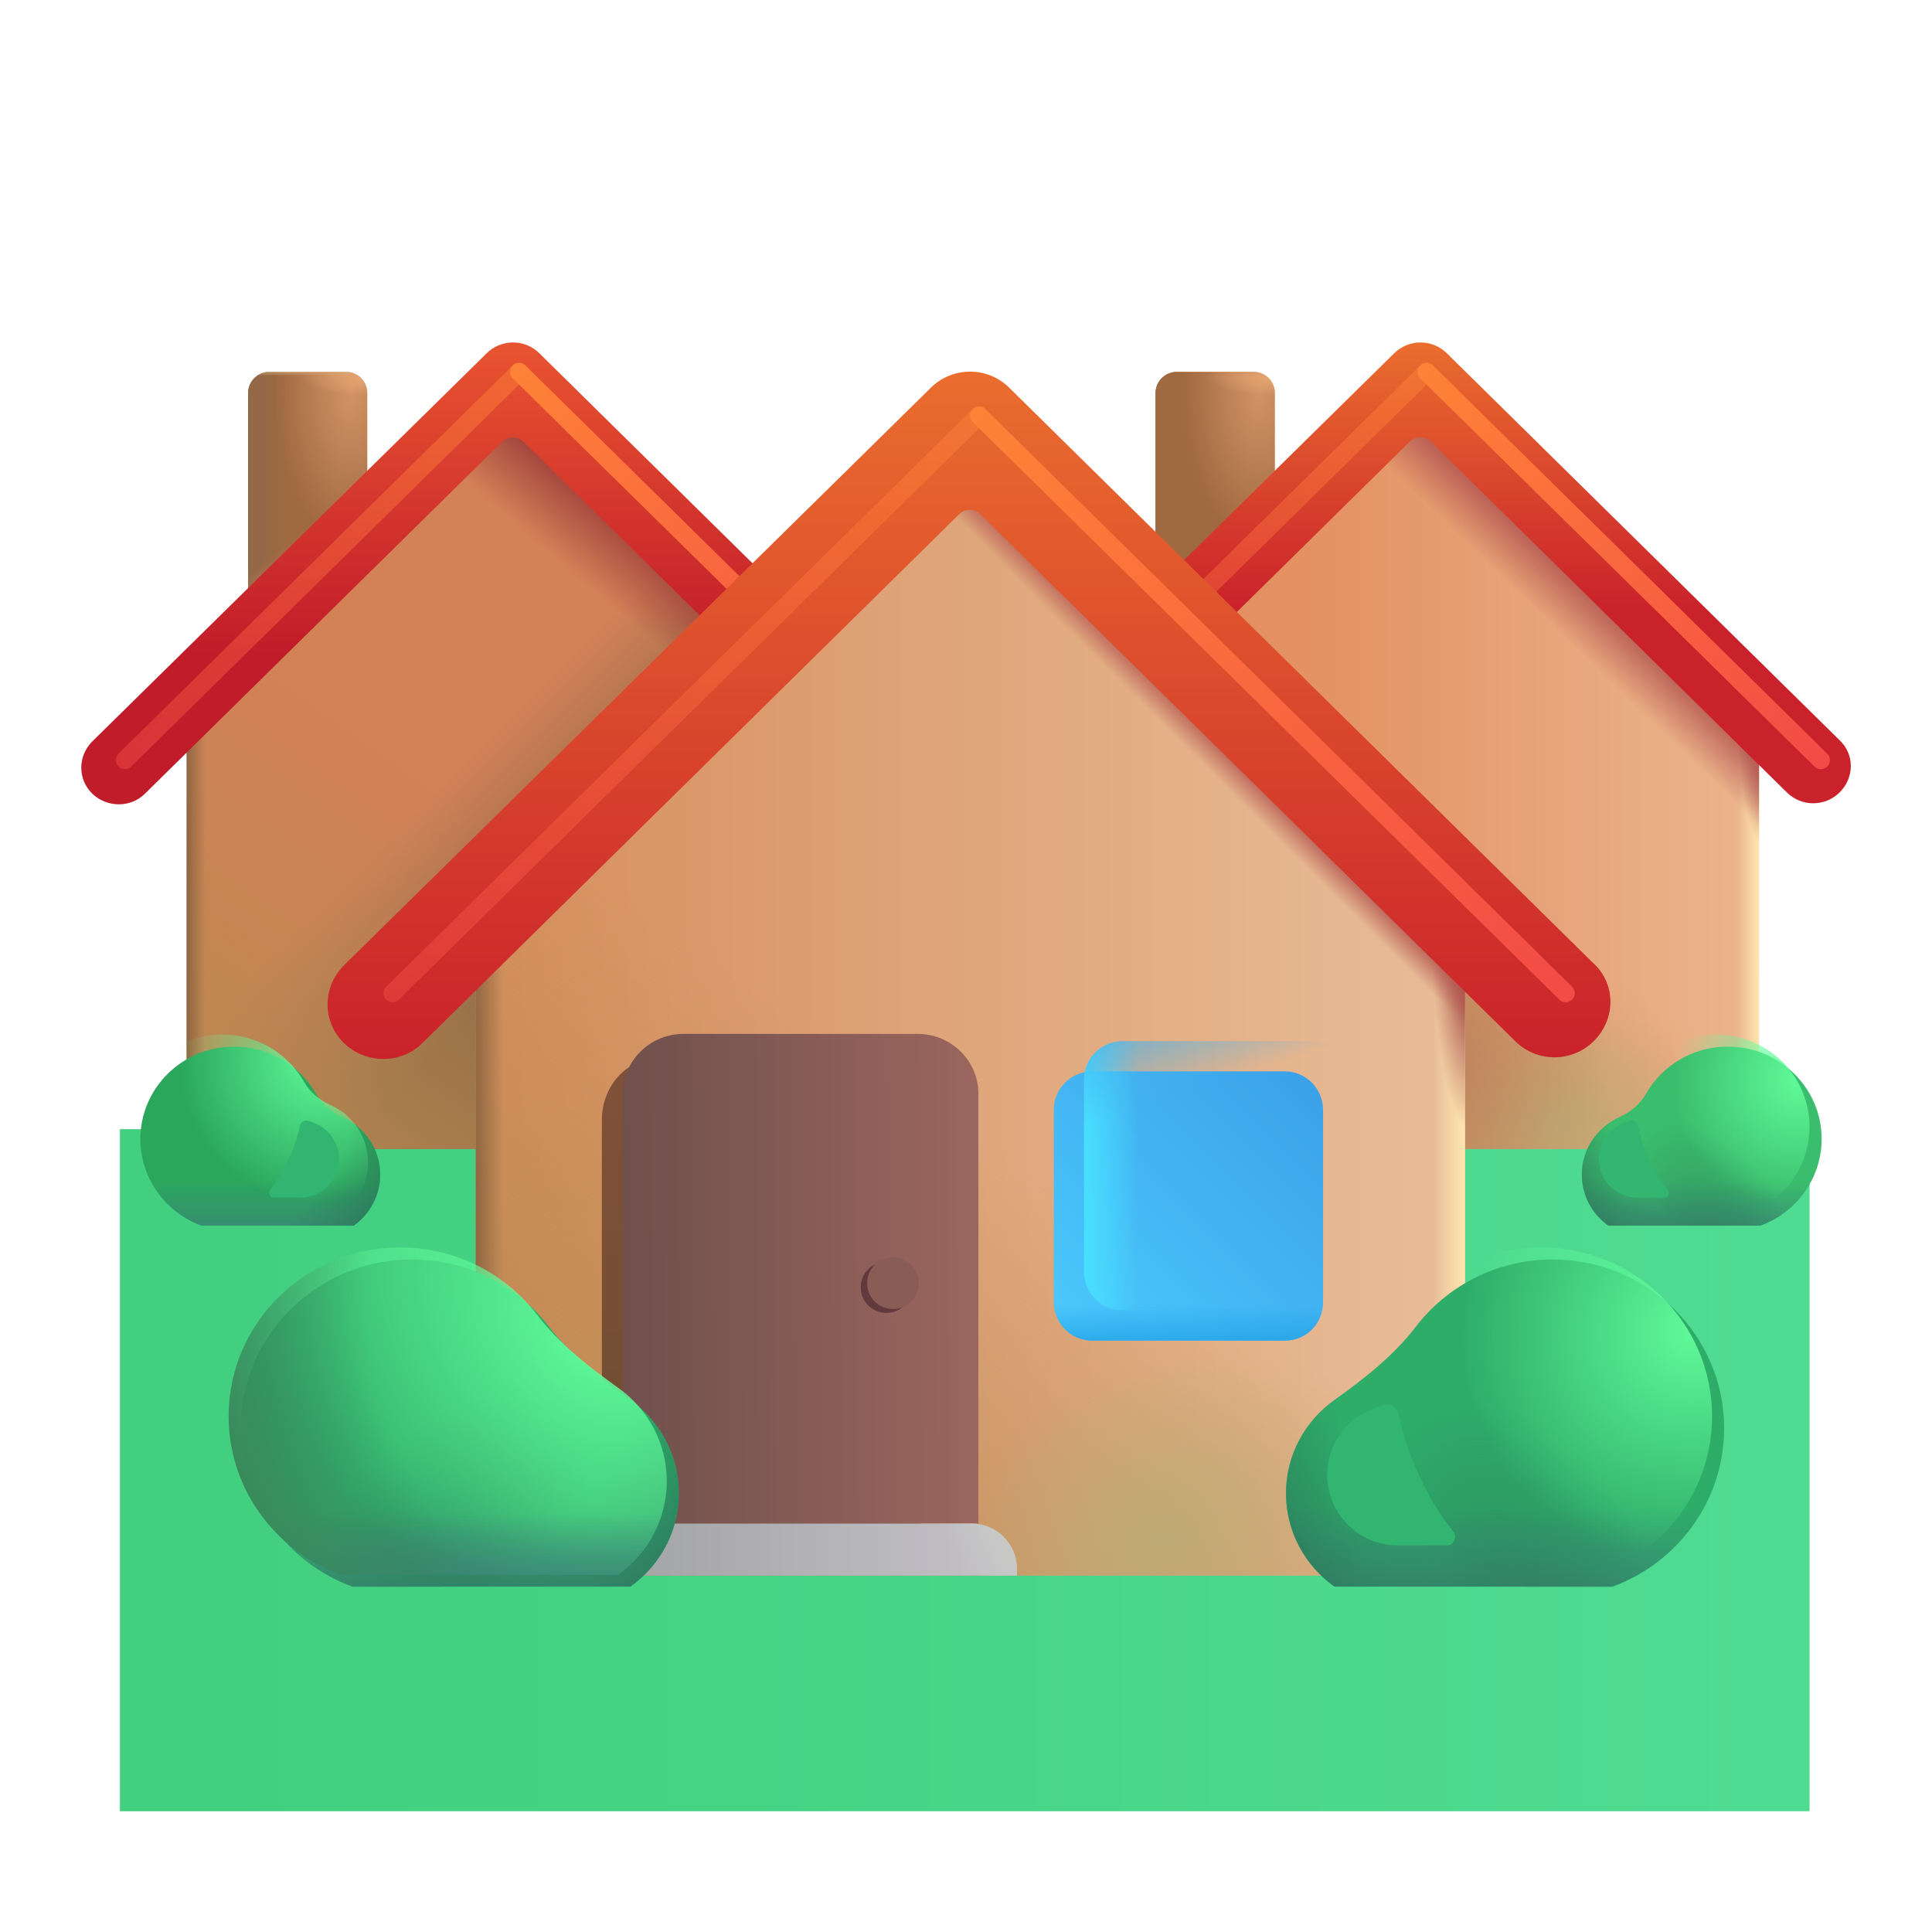 <svg fill="none" height="32" viewBox="0 0 32 32" width="32" xmlns="http://www.w3.org/2000/svg" xmlns:xlink="http://www.w3.org/1999/xlink"><filter id="a" color-interpolation-filters="sRGB" filterUnits="userSpaceOnUse" height="7.93" width="8.03" x="7.848" y="5.41"><feFlood flood-opacity="0" result="BackgroundImageFix"/><feBlend in="SourceGraphic" in2="BackgroundImageFix" mode="normal" result="shape"/><feGaussianBlur result="effect1_foregroundBlur_18_5845" stdDeviation=".3"/></filter><filter id="b" color-interpolation-filters="sRGB" filterUnits="userSpaceOnUse" height="7.93" width="8.03" x="1.318" y="5.41"><feFlood flood-opacity="0" result="BackgroundImageFix"/><feBlend in="SourceGraphic" in2="BackgroundImageFix" mode="normal" result="shape"/><feGaussianBlur result="effect1_foregroundBlur_18_5845" stdDeviation=".3"/></filter><filter id="c" color-interpolation-filters="sRGB" filterUnits="userSpaceOnUse" height="7.93" width="8.03" x="22.879" y="5.41"><feFlood flood-opacity="0" result="BackgroundImageFix"/><feBlend in="SourceGraphic" in2="BackgroundImageFix" mode="normal" result="shape"/><feGaussianBlur result="effect1_foregroundBlur_18_5845" stdDeviation=".3"/></filter><filter id="d" color-interpolation-filters="sRGB" filterUnits="userSpaceOnUse" height="7.93" width="8.03" x="16.349" y="5.41"><feFlood flood-opacity="0" result="BackgroundImageFix"/><feBlend in="SourceGraphic" in2="BackgroundImageFix" mode="normal" result="shape"/><feGaussianBlur result="effect1_foregroundBlur_18_5845" stdDeviation=".3"/></filter><filter id="e" color-interpolation-filters="sRGB" filterUnits="userSpaceOnUse" height="9.272" width="6.28" x="9.469" y="17.04"><feFlood flood-opacity="0" result="BackgroundImageFix"/><feBlend in="SourceGraphic" in2="BackgroundImageFix" mode="normal" result="shape"/><feGaussianBlur result="effect1_foregroundBlur_18_5845" stdDeviation=".25"/></filter><filter id="f" color-interpolation-filters="sRGB" filterUnits="userSpaceOnUse" height="4.96" width="4.959" x="17.455" y="17.245"><feFlood flood-opacity="0" result="BackgroundImageFix"/><feBlend in="SourceGraphic" in2="BackgroundImageFix" mode="normal" result="shape"/><feColorMatrix in="SourceAlpha" result="hardAlpha" type="matrix" values="0 0 0 0 0 0 0 0 0 0 0 0 0 0 0 0 0 0 127 0"/><feOffset dx="-.5" dy=".5"/><feGaussianBlur stdDeviation=".25"/><feComposite in2="hardAlpha" k2="-1" k3="1" operator="arithmetic"/><feColorMatrix type="matrix" values="0 0 0 0 0.047 0 0 0 0 0.475 0 0 0 0 0.792 0 0 0 1 0"/><feBlend in2="shape" mode="normal" result="effect1_innerShadow_18_5845"/></filter><filter id="g" color-interpolation-filters="sRGB" filterUnits="userSpaceOnUse" height="8.11" width="6.339" x="10.066" y="17.125"><feFlood flood-opacity="0" result="BackgroundImageFix"/><feBlend in="SourceGraphic" in2="BackgroundImageFix" mode="normal" result="shape"/><feColorMatrix in="SourceAlpha" result="hardAlpha" type="matrix" values="0 0 0 0 0 0 0 0 0 0 0 0 0 0 0 0 0 0 127 0"/><feOffset dx=".25"/><feGaussianBlur stdDeviation=".25"/><feComposite in2="hardAlpha" k2="-1" k3="1" operator="arithmetic"/><feColorMatrix type="matrix" values="0 0 0 0 0.255 0 0 0 0 0.188 0 0 0 0 0.141 0 0 0 1 0"/><feBlend in2="shape" mode="normal" result="effect1_innerShadow_18_5845"/><feColorMatrix in="SourceAlpha" result="hardAlpha" type="matrix" values="0 0 0 0 0 0 0 0 0 0 0 0 0 0 0 0 0 0 127 0"/><feOffset dx="-.2"/><feGaussianBlur stdDeviation=".15"/><feComposite in2="hardAlpha" k2="-1" k3="1" operator="arithmetic"/><feColorMatrix type="matrix" values="0 0 0 0 0.694 0 0 0 0 0.471 0 0 0 0 0.408 0 0 0 1 0"/><feBlend in2="effect1_innerShadow_18_5845" mode="normal" result="effect2_innerShadow_18_5845"/></filter><filter id="h" color-interpolation-filters="sRGB" filterUnits="userSpaceOnUse" height="1.148" width="1.148" x="14.106" y="20.747"><feFlood flood-opacity="0" result="BackgroundImageFix"/><feBlend in="SourceGraphic" in2="BackgroundImageFix" mode="normal" result="shape"/><feGaussianBlur result="effect1_foregroundBlur_18_5845" stdDeviation=".075"/></filter><filter id="i" color-interpolation-filters="sRGB" filterUnits="userSpaceOnUse" height=".857" width="1.057" x="14.262" y="20.825"><feFlood flood-opacity="0" result="BackgroundImageFix"/><feBlend in="SourceGraphic" in2="BackgroundImageFix" mode="normal" result="shape"/><feColorMatrix in="SourceAlpha" result="hardAlpha" type="matrix" values="0 0 0 0 0 0 0 0 0 0 0 0 0 0 0 0 0 0 127 0"/><feOffset dx="-.1"/><feGaussianBlur stdDeviation=".1"/><feComposite in2="hardAlpha" k2="-1" k3="1" operator="arithmetic"/><feColorMatrix type="matrix" values="0 0 0 0 0.694 0 0 0 0 0.482 0 0 0 0 0.42 0 0 0 1 0"/><feBlend in2="shape" mode="normal" result="effect1_innerShadow_18_5845"/><feColorMatrix in="SourceAlpha" result="hardAlpha" type="matrix" values="0 0 0 0 0 0 0 0 0 0 0 0 0 0 0 0 0 0 127 0"/><feOffset dx=".1"/><feGaussianBlur stdDeviation=".1"/><feComposite in2="hardAlpha" k2="-1" k3="1" operator="arithmetic"/><feColorMatrix type="matrix" values="0 0 0 0 0.29 0 0 0 0 0.184 0 0 0 0 0.165 0 0 0 1 0"/><feBlend in2="effect1_innerShadow_18_5845" mode="normal" result="effect2_innerShadow_18_5845"/></filter><filter id="j" color-interpolation-filters="sRGB" filterUnits="userSpaceOnUse" height="11.067" width="11.216" x="15.467" y="6.133"><feFlood flood-opacity="0" result="BackgroundImageFix"/><feBlend in="SourceGraphic" in2="BackgroundImageFix" mode="normal" result="shape"/><feGaussianBlur result="effect1_foregroundBlur_18_5845" stdDeviation=".3"/></filter><filter id="k" color-interpolation-filters="sRGB" filterUnits="userSpaceOnUse" height="11.067" width="11.216" x="5.751" y="6.133"><feFlood flood-opacity="0" result="BackgroundImageFix"/><feBlend in="SourceGraphic" in2="BackgroundImageFix" mode="normal" result="shape"/><feGaussianBlur result="effect1_foregroundBlur_18_5845" stdDeviation=".3"/></filter><filter id="l" color-interpolation-filters="sRGB" filterUnits="userSpaceOnUse" height="5.619" width="7.458" x="21.099" y="20.661"><feFlood flood-opacity="0" result="BackgroundImageFix"/><feBlend in="SourceGraphic" in2="BackgroundImageFix" mode="normal" result="shape"/><feColorMatrix in="SourceAlpha" result="hardAlpha" type="matrix" values="0 0 0 0 0 0 0 0 0 0 0 0 0 0 0 0 0 0 127 0"/><feOffset dx=".2" dy=".2"/><feGaussianBlur stdDeviation=".3"/><feComposite in2="hardAlpha" k2="-1" k3="1" operator="arithmetic"/><feColorMatrix type="matrix" values="0 0 0 0 0.31 0 0 0 0 0.565 0 0 0 0 0.329 0 0 0 1 0"/><feBlend in2="shape" mode="normal" result="effect1_innerShadow_18_5845"/></filter><filter id="m" color-interpolation-filters="sRGB" filterUnits="userSpaceOnUse" height="5.619" width="7.458" x="3.787" y="20.661"><feFlood flood-opacity="0" result="BackgroundImageFix"/><feBlend in="SourceGraphic" in2="BackgroundImageFix" mode="normal" result="shape"/><feColorMatrix in="SourceAlpha" result="hardAlpha" type="matrix" values="0 0 0 0 0 0 0 0 0 0 0 0 0 0 0 0 0 0 127 0"/><feOffset dx=".2" dy=".2"/><feGaussianBlur stdDeviation=".3"/><feComposite in2="hardAlpha" k2="-1" k3="1" operator="arithmetic"/><feColorMatrix type="matrix" values="0 0 0 0 0.31 0 0 0 0 0.565 0 0 0 0 0.329 0 0 0 1 0"/><feBlend in2="shape" mode="normal" result="effect1_innerShadow_18_5845"/></filter><filter id="n" color-interpolation-filters="sRGB" filterUnits="userSpaceOnUse" height="3.166" width="4.173" x="26" y="17.134"><feFlood flood-opacity="0" result="BackgroundImageFix"/><feBlend in="SourceGraphic" in2="BackgroundImageFix" mode="normal" result="shape"/><feColorMatrix in="SourceAlpha" result="hardAlpha" type="matrix" values="0 0 0 0 0 0 0 0 0 0 0 0 0 0 0 0 0 0 127 0"/><feOffset dx=".2" dy=".2"/><feGaussianBlur stdDeviation=".3"/><feComposite in2="hardAlpha" k2="-1" k3="1" operator="arithmetic"/><feColorMatrix type="matrix" values="0 0 0 0 0.31 0 0 0 0 0.565 0 0 0 0 0.329 0 0 0 1 0"/><feBlend in2="shape" mode="normal" result="effect1_innerShadow_18_5845"/></filter><filter id="o" color-interpolation-filters="sRGB" filterUnits="userSpaceOnUse" height="3.166" width="4.173" x="2.125" y="17.134"><feFlood flood-opacity="0" result="BackgroundImageFix"/><feBlend in="SourceGraphic" in2="BackgroundImageFix" mode="normal" result="shape"/><feColorMatrix in="SourceAlpha" result="hardAlpha" type="matrix" values="0 0 0 0 0 0 0 0 0 0 0 0 0 0 0 0 0 0 127 0"/><feOffset dx=".2" dy=".2"/><feGaussianBlur stdDeviation=".3"/><feComposite in2="hardAlpha" k2="-1" k3="1" operator="arithmetic"/><feColorMatrix type="matrix" values="0 0 0 0 0.31 0 0 0 0 0.565 0 0 0 0 0.329 0 0 0 1 0"/><feBlend in2="shape" mode="normal" result="effect1_innerShadow_18_5845"/></filter><filter id="p" color-interpolation-filters="sRGB" filterUnits="userSpaceOnUse" height="3.833" width="3.619" x="21.231" y="22.512"><feFlood flood-opacity="0" result="BackgroundImageFix"/><feBlend in="SourceGraphic" in2="BackgroundImageFix" mode="normal" result="shape"/><feGaussianBlur result="effect1_foregroundBlur_18_5845" stdDeviation=".375"/></filter><filter id="q" color-interpolation-filters="sRGB" filterUnits="userSpaceOnUse" height="2.777" width="2.66" x="25.732" y="17.808"><feFlood flood-opacity="0" result="BackgroundImageFix"/><feBlend in="SourceGraphic" in2="BackgroundImageFix" mode="normal" result="shape"/><feGaussianBlur result="effect1_foregroundBlur_18_5845" stdDeviation=".375"/></filter><filter id="r" color-interpolation-filters="sRGB" filterUnits="userSpaceOnUse" height="2.777" width="2.66" x="3.705" y="17.808"><feFlood flood-opacity="0" result="BackgroundImageFix"/><feBlend in="SourceGraphic" in2="BackgroundImageFix" mode="normal" result="shape"/><feGaussianBlur result="effect1_foregroundBlur_18_5845" stdDeviation=".375"/></filter><linearGradient id="s" gradientUnits="userSpaceOnUse" x1="3.549" x2="29.361" y1="26.844" y2="26.844"><stop offset="0" stop-color="#42cf80"/><stop offset="1" stop-color="#50db92"/></linearGradient><linearGradient id="t"><stop offset="0" stop-color="#d39364"/><stop offset="1" stop-color="#9f6941"/></linearGradient><radialGradient id="u" cx="0" cy="0" gradientTransform="matrix(0 2.536 -1.259 0 5.817 6.48)" gradientUnits="userSpaceOnUse" r="1" xlink:href="#t"/><linearGradient id="v"><stop offset="0" stop-color="#8e694b"/><stop offset="1" stop-color="#8e694b" stop-opacity="0"/></linearGradient><linearGradient id="w" gradientUnits="userSpaceOnUse" x1="3.973" x2="4.799" xlink:href="#v" y1="8.366" y2="8.366"/><linearGradient id="x"><stop offset="0" stop-color="#c77958"/><stop offset="1" stop-color="#c77958" stop-opacity="0"/></linearGradient><linearGradient id="y" gradientUnits="userSpaceOnUse" x1="5.59" x2="5.229" xlink:href="#x" y1="9.016" y2="8.59"/><linearGradient id="z"><stop offset="0" stop-color="#d5ad80"/><stop offset="1" stop-color="#d5ad80" stop-opacity="0"/></linearGradient><linearGradient id="A" gradientUnits="userSpaceOnUse" x1="5.096" x2="5.096" xlink:href="#z" y1="6.129" y2="6.222"/><linearGradient id="B"><stop offset="0" stop-color="#eaaa75"/><stop offset="1" stop-color="#eaaa75" stop-opacity="0"/></linearGradient><radialGradient id="C" cx="0" cy="0" gradientTransform="matrix(-1.368 0 0 -.294 6.315 6.263)" gradientUnits="userSpaceOnUse" r="1" xlink:href="#B"/><linearGradient id="D" gradientUnits="userSpaceOnUse" x1="8.598" x2="5.986" y1="16.969" y2="14.344"><stop offset=".164" stop-color="#836444"/><stop offset="1" stop-color="#d38157"/></linearGradient><linearGradient id="E"><stop offset="0" stop-color="#ba8951"/><stop offset="1" stop-color="#ba8951" stop-opacity="0"/></linearGradient><linearGradient id="F" gradientUnits="userSpaceOnUse" x1="3.782" x2="7.935" xlink:href="#E" y1="19.325" y2="13.463"/><linearGradient id="G"><stop offset="0" stop-color="#beab75"/><stop offset="1" stop-color="#beab75" stop-opacity="0"/></linearGradient><radialGradient id="H" cx="0" cy="0" gradientTransform="matrix(-.885 -1.755 2.097 -1.057 10.71 18.624)" gradientUnits="userSpaceOnUse" r="1" xlink:href="#G"/><linearGradient id="I"><stop offset="0" stop-color="#ffe6b1"/><stop offset="1" stop-color="#ffe6b1" stop-opacity="0"/></linearGradient><linearGradient id="J" gradientUnits="userSpaceOnUse" x1="14.103" x2="13.749" xlink:href="#I" y1="16.379" y2="16.379"/><linearGradient id="K"><stop offset=".35" stop-color="#9e413e"/><stop offset="1" stop-color="#9e413e" stop-opacity="0"/></linearGradient><radialGradient id="L" cx="0" cy="0" gradientTransform="matrix(0 2.461 -.51 0 14.233 11.599)" gradientUnits="userSpaceOnUse" r="1" xlink:href="#K"/><linearGradient id="M" gradientUnits="userSpaceOnUse" x1="10.451" x2="9.59" y1="8.58" y2="9.576"><stop offset="0" stop-color="#9d3c3a"/><stop offset="1" stop-color="#9d3c3a" stop-opacity="0"/></linearGradient><linearGradient id="N"><stop offset="0" stop-color="#845f3d"/><stop offset="1" stop-color="#845f3d" stop-opacity="0"/></linearGradient><linearGradient id="O" gradientUnits="userSpaceOnUse" x1="3.024" x2="3.4" xlink:href="#N" y1="17.584" y2="17.584"/><linearGradient id="P" gradientUnits="userSpaceOnUse" x1="8.484" x2="8.484" y1="5.672" y2="10.82"><stop offset="0" stop-color="#e85430"/><stop offset="1" stop-color="#c11c2a"/></linearGradient><linearGradient id="Q"><stop offset="0" stop-color="#ff8337"/><stop offset="1" stop-color="#f24747"/></linearGradient><linearGradient id="R" gradientUnits="userSpaceOnUse" x1="8.397" x2="15.401" xlink:href="#Q" y1="6.061" y2="13.271"/><linearGradient id="S" gradientUnits="userSpaceOnUse" x1="8.798" x2="1.795" xlink:href="#Q" y1="6.061" y2="13.271"/><radialGradient id="T" cx="0" cy="0" gradientTransform="matrix(0 2.536 -1.259 0 20.848 6.48)" gradientUnits="userSpaceOnUse" r="1"><stop offset="0" stop-color="#ffd1a3"/><stop offset="1" stop-color="#dfa276"/></radialGradient><linearGradient id="U" gradientUnits="userSpaceOnUse" x1="19.004" x2="19.83" xlink:href="#v" y1="8.366" y2="8.366"/><linearGradient id="V" gradientUnits="userSpaceOnUse" x1="20.622" x2="20.26" xlink:href="#x" y1="9.016" y2="8.59"/><linearGradient id="W" gradientUnits="userSpaceOnUse" x1="20.128" x2="20.128" xlink:href="#z" y1="6.129" y2="6.222"/><radialGradient id="X" cx="0" cy="0" gradientTransform="matrix(-1.368 0 0 -.294 21.347 6.263)" gradientUnits="userSpaceOnUse" r="1"><stop offset="0" stop-color="#ffe9b1"/><stop offset="1" stop-color="#ffe9b1" stop-opacity="0"/></radialGradient><radialGradient id="Y" cx="0" cy="0" gradientTransform="matrix(0 2.536 -1.259 0 20.848 6.48)" gradientUnits="userSpaceOnUse" r="1" xlink:href="#t"/><radialGradient id="Z" cx="0" cy="0" gradientTransform="matrix(-1.368 0 0 -.294 21.347 6.263)" gradientUnits="userSpaceOnUse" r="1" xlink:href="#B"/><linearGradient id="aa" gradientUnits="userSpaceOnUse" x1="21.611" x2="28.831" y1="14.658" y2="14.658"><stop offset="0" stop-color="#e39162"/><stop offset="1" stop-color="#ebb48c"/></linearGradient><linearGradient id="ab" gradientUnits="userSpaceOnUse" x1="18.814" x2="22.966" xlink:href="#E" y1="19.325" y2="13.463"/><radialGradient id="ac" cx="0" cy="0" gradientTransform="matrix(-.885 -1.755 2.097 -1.057 25.741 18.624)" gradientUnits="userSpaceOnUse" r="1" xlink:href="#G"/><linearGradient id="ad" gradientUnits="userSpaceOnUse" x1="29.134" x2="28.781" xlink:href="#I" y1="16.379" y2="16.379"/><radialGradient id="ae" cx="0" cy="0" gradientTransform="matrix(0 2.461 -.51 0 29.265 11.599)" gradientUnits="userSpaceOnUse" r="1" xlink:href="#K"/><linearGradient id="af"><stop offset="0" stop-color="#b55852"/><stop offset="1" stop-color="#b55852" stop-opacity="0"/></linearGradient><linearGradient id="ag" gradientUnits="userSpaceOnUse" x1="25.314" x2="24.691" xlink:href="#af" y1="8.734" y2="9.378"/><linearGradient id="ah" gradientUnits="userSpaceOnUse" x1="18.055" x2="18.431" xlink:href="#N" y1="17.584" y2="17.584"/><radialGradient id="ai" cx="0" cy="0" gradientTransform="matrix(2.982 0 0 3.493 23.629 17.531)" gradientUnits="userSpaceOnUse" r="1"><stop offset="0" stop-color="#bb825c"/><stop offset="1" stop-color="#bb825c" stop-opacity="0"/></radialGradient><linearGradient id="aj"><stop offset="0" stop-color="#ea6d2e"/><stop offset="1" stop-color="#ca222b"/></linearGradient><linearGradient id="ak" gradientUnits="userSpaceOnUse" x1="23.516" x2="23.516" xlink:href="#aj" y1="5.672" y2="10.072"/><linearGradient id="al" gradientUnits="userSpaceOnUse" x1="23.428" x2="30.432" xlink:href="#Q" y1="6.061" y2="13.271"/><linearGradient id="am" gradientUnits="userSpaceOnUse" x1="23.829" x2="16.826" xlink:href="#Q" y1="6.061" y2="13.271"/><linearGradient id="an" gradientUnits="userSpaceOnUse" x1="8.476" x2="23.813" y1="19.721" y2="19.721"><stop offset="0" stop-color="#d7905f"/><stop offset="1" stop-color="#e8bc97"/></linearGradient><linearGradient id="ao" gradientUnits="userSpaceOnUse" x1="8.907" x2="14.917" xlink:href="#E" y1="26.523" y2="17.862"/><radialGradient id="ap" cx="0" cy="0" gradientTransform="matrix(-1.316 -2.558 3.094 -1.592 19.216 25.502)" gradientUnits="userSpaceOnUse" r="1" xlink:href="#G"/><linearGradient id="aq" gradientUnits="userSpaceOnUse" x1="24.265" x2="23.739" xlink:href="#I" y1="22.23" y2="22.23"/><radialGradient id="ar" cx="0" cy="0" gradientTransform="matrix(0 3.587 -.759 0 24.459 15.263)" gradientUnits="userSpaceOnUse" r="1" xlink:href="#K"/><linearGradient id="as" gradientUnits="userSpaceOnUse" x1="18.83" x2="18.477" xlink:href="#af" y1="10.862" y2="11.215"/><linearGradient id="at" gradientUnits="userSpaceOnUse" x1="7.779" x2="8.338" xlink:href="#N" y1="23.986" y2="23.986"/><linearGradient id="au" gradientUnits="userSpaceOnUse" x1="12.609" x2="12.609" y1="17.54" y2="25.812"><stop offset="0" stop-color="#805139"/><stop offset="1" stop-color="#6d4d2f"/></linearGradient><linearGradient id="av" gradientUnits="userSpaceOnUse" x1="17.955" x2="22.767" y1="22.042" y2="17.245"><stop offset="0" stop-color="#4cccff"/><stop offset="1" stop-color="#3a9ee6"/></linearGradient><linearGradient id="aw" gradientUnits="userSpaceOnUse" x1="20.184" x2="20.184" y1="21.985" y2="21.107"><stop offset="0" stop-color="#1e9fe4"/><stop offset="1" stop-color="#1e9fe4" stop-opacity="0"/></linearGradient><linearGradient id="ax" gradientUnits="userSpaceOnUse" x1="17.955" x2="18.85" y1="20.571" y2="20.571"><stop offset="0" stop-color="#48e0ff"/><stop offset="1" stop-color="#48e0ff" stop-opacity="0"/></linearGradient><linearGradient id="ay" gradientUnits="userSpaceOnUse" x1="18.629" x2="19.229" y1="16.465" y2="18.265"><stop offset="0" stop-color="#43b3f2"/><stop offset="1" stop-color="#43b3f2" stop-opacity="0"/></linearGradient><linearGradient id="az" gradientUnits="userSpaceOnUse" x1="10.266" x2="16.155" y1="22.211" y2="22.173"><stop offset="0" stop-color="#70504d"/><stop offset="1" stop-color="#9b665e"/></linearGradient><linearGradient id="aA" gradientUnits="userSpaceOnUse" x1="16.049" x2="16.049" xlink:href="#aj" y1="6.156" y2="17.541"/><linearGradient id="aB" gradientUnits="userSpaceOnUse" x1="9.706" x2="16.576" y1="26.096" y2="26.096"><stop offset="0" stop-color="#9fa1a3"/><stop offset="1" stop-color="#c4c1c7"/></linearGradient><linearGradient id="aC" gradientUnits="userSpaceOnUse" x1="9.385" x2="10.26" y1="26.096" y2="26.096"><stop offset="0" stop-color="#59675c"/><stop offset="1" stop-color="#59675c" stop-opacity="0"/></linearGradient><linearGradient id="aD" gradientUnits="userSpaceOnUse" x1="16.843" x2="16.031" y1="25.665" y2="26.096"><stop offset="0" stop-color="#c8cac6"/><stop offset="1" stop-color="#c8cac6" stop-opacity="0"/></linearGradient><linearGradient id="aE" gradientUnits="userSpaceOnUse" x1="15.918" x2="26.34" xlink:href="#Q" y1="6.735" y2="17.465"/><linearGradient id="aF" gradientUnits="userSpaceOnUse" x1="16.516" x2="6.094" xlink:href="#Q" y1="6.735" y2="17.465"/><linearGradient id="aG"><stop offset="0" stop-color="#3b8478"/><stop offset="1" stop-color="#3b8478" stop-opacity="0"/></linearGradient><linearGradient id="aH" gradientUnits="userSpaceOnUse" x1="23.903" x2="23.903" xlink:href="#aG" y1="26.631" y2="24.753"/><linearGradient id="aI"><stop offset="0" stop-color="#2c785b"/><stop offset="1" stop-color="#2c785b" stop-opacity="0"/></linearGradient><radialGradient id="aJ" cx="0" cy="0" gradientTransform="matrix(-2.151 -5.806 2.645 -.98 25.713 28.787)" gradientUnits="userSpaceOnUse" r="1" xlink:href="#aI"/><linearGradient id="aK"><stop offset=".641" stop-color="#2c785b" stop-opacity="0"/><stop offset=".966" stop-color="#2c785b"/></linearGradient><radialGradient id="aL" cx="0" cy="0" gradientTransform="matrix(-5.439 4.232 -5.728 -7.361 26.64 22.561)" gradientUnits="userSpaceOnUse" r="1" xlink:href="#aK"/><linearGradient id="aM" gradientUnits="userSpaceOnUse" x1="8.242" x2="8.242" xlink:href="#aG" y1="26.631" y2="24.753"/><radialGradient id="aN" cx="0" cy="0" gradientTransform="matrix(2.151 -5.806 2.645 .98 6.432 28.787)" gradientUnits="userSpaceOnUse" r="1" xlink:href="#aI"/><radialGradient id="aO" cx="0" cy="0" gradientTransform="matrix(5.439 4.232 -5.728 7.361 5.505 22.561)" gradientUnits="userSpaceOnUse" r="1" xlink:href="#aK"/><linearGradient id="aP" gradientUnits="userSpaceOnUse" x1="27.534" x2="27.534" xlink:href="#aG" y1="20.402" y2="19.374"/><radialGradient id="aQ" cx="0" cy="0" gradientTransform="matrix(-1.177 -3.178 1.447 -.536 28.525 21.581)" gradientUnits="userSpaceOnUse" r="1" xlink:href="#aI"/><radialGradient id="aR" cx="0" cy="0" gradientTransform="matrix(-2.977 2.316 -3.135 -4.029 29.032 18.174)" gradientUnits="userSpaceOnUse" r="1" xlink:href="#aK"/><linearGradient id="aS" gradientUnits="userSpaceOnUse" x1="4.563" x2="4.563" xlink:href="#aG" y1="20.402" y2="19.374"/><radialGradient id="aT" cx="0" cy="0" gradientTransform="matrix(2.977 2.316 -3.135 4.029 3.065 18.174)" gradientUnits="userSpaceOnUse" r="1" xlink:href="#aK"/><linearGradient id="aU"><stop offset="0" stop-color="#60fb9a"/><stop offset="1" stop-color="#60fb9a" stop-opacity="0"/></linearGradient><radialGradient id="aV" cx="0" cy="0" gradientTransform="matrix(-3.363 2.03 -1.932 -3.201 28.092 22.001)" gradientUnits="userSpaceOnUse" r="1" xlink:href="#aU"/><radialGradient id="aW" cx="0" cy="0" gradientTransform="matrix(-3.375 3.562 -5.041 -4.776 9.799 22.094)" gradientUnits="userSpaceOnUse" r="1" xlink:href="#aU"/><linearGradient id="aX" gradientUnits="userSpaceOnUse" x1="8.242" x2="8.242" y1="26.531" y2="24.753"><stop offset="0" stop-color="#3b8478"/><stop offset=".819" stop-color="#3b8478" stop-opacity="0"/></linearGradient><radialGradient id="aY" cx="0" cy="0" gradientTransform="matrix(-5.937 2.5 -3.349 -7.953 10.111 22.469)" gradientUnits="userSpaceOnUse" r="1"><stop offset=".591" stop-color="#39895b" stop-opacity="0"/><stop offset="1" stop-color="#39895b"/></radialGradient><radialGradient id="aZ" cx="0" cy="0" gradientTransform="matrix(-1.84 1.111 -1.058 -1.752 29.826 17.868)" gradientUnits="userSpaceOnUse" r="1" xlink:href="#aU"/><radialGradient id="a0" cx="0" cy="0" gradientTransform="matrix(-1.469 1.969 -1.874 -1.398 5.361 17.5)" gradientUnits="userSpaceOnUse" r="1" xlink:href="#aU"/><path d="m1.986 18.703h27.986v11.297h-27.986z" fill="url(#s)"/><path d="m4.109 6.51c0-.193.157-.35.35-.35h1.275c.193 0 .35.157.35.35v5.362h-1.975z" fill="url(#u)"/><path d="m4.109 6.51c0-.193.157-.35.35-.35h1.275c.193 0 .35.157.35.35v5.362h-1.975z" fill="url(#w)"/><path d="m4.109 6.51c0-.193.157-.35.35-.35h1.275c.193 0 .35.157.35.35v5.362h-1.975z" fill="url(#y)"/><path d="m4.109 6.51c0-.193.157-.35.35-.35h1.275c.193 0 .35.157.35.35v5.362h-1.975z" fill="url(#A)"/><path d="m4.109 6.51c0-.193.157-.35.35-.35h1.275c.193 0 .35.157.35.35v5.362h-1.975z" fill="url(#C)"/><path d="m14.103 19.031h-11.011v-7.013l5.506-5.611 5.506 5.611z" fill="url(#D)"/><path d="m14.103 19.031h-11.011v-7.013l5.506-5.611 5.506 5.611z" fill="url(#F)"/><path d="m14.103 19.031h-11.011v-7.013l5.506-5.611 5.506 5.611z" fill="url(#H)"/><path d="m14.103 19.031h-11.011v-7.013l5.506-5.611 5.506 5.611z" fill="url(#J)"/><path d="m14.103 19.031h-11.011v-7.013l5.506-5.611 5.506 5.611z" fill="url(#L)"/><path d="m14.103 19.031h-11.011v-7.013l5.506-5.611 5.506 5.611z" fill="url(#M)"/><path d="m14.103 19.031h-11.011v-7.013l5.506-5.611 5.506 5.611z" fill="url(#O)"/><path d="m15.446 12.268-6.511-6.415c-.241-.241-.635-.241-.876 0 0 0-.007 0-.007.007l-6.525 6.422c-.241.241-.241.628 0 .862.241.234.635.241.876 0l5.915-5.828c.097-.096.254-.096.351 0l5.895 5.808c.241.241.635.241.876 0 .241-.241.248-.621.007-.855z" fill="url(#P)"/><g filter="url(#a)"><path d="m8.598 6.16 6.53 6.43" stroke="url(#R)" stroke-linecap="round" stroke-width=".3"/></g><g filter="url(#b)"><path d="m8.598 6.16-6.53 6.43" stroke="url(#S)" stroke-linecap="round" stroke-opacity=".5" stroke-width=".3"/></g><path d="m19.14 6.51c0-.193.157-.35.35-.35h1.275c.193 0 .35.157.35.35v5.362h-1.975z" fill="url(#T)"/><path d="m19.14 6.51c0-.193.157-.35.35-.35h1.275c.193 0 .35.157.35.35v5.362h-1.975z" fill="url(#U)"/><path d="m19.14 6.51c0-.193.157-.35.35-.35h1.275c.193 0 .35.157.35.35v5.362h-1.975z" fill="url(#V)"/><path d="m19.14 6.51c0-.193.157-.35.35-.35h1.275c.193 0 .35.157.35.35v5.362h-1.975z" fill="url(#W)"/><path d="m19.14 6.51c0-.193.157-.35.35-.35h1.275c.193 0 .35.157.35.35v5.362h-1.975z" fill="url(#X)"/><path d="m19.14 6.51c0-.193.157-.35.35-.35h1.275c.193 0 .35.157.35.35v5.362h-1.975z" fill="url(#Y)"/><path d="m19.14 6.51c0-.193.157-.35.35-.35h1.275c.193 0 .35.157.35.35v5.362h-1.975z" fill="url(#U)"/><path d="m19.14 6.51c0-.193.157-.35.35-.35h1.275c.193 0 .35.157.35.35v5.362h-1.975z" fill="url(#V)"/><path d="m19.14 6.51c0-.193.157-.35.35-.35h1.275c.193 0 .35.157.35.35v5.362h-1.975z" fill="url(#W)"/><path d="m19.14 6.51c0-.193.157-.35.35-.35h1.275c.193 0 .35.157.35.35v5.362h-1.975z" fill="url(#Z)"/><path d="m29.134 19.031h-11.011v-7.013l5.506-5.611 5.506 5.611z" fill="url(#aa)"/><path d="m29.134 19.031h-11.011v-7.013l5.506-5.611 5.506 5.611z" fill="url(#ab)"/><path d="m29.134 19.031h-11.011v-7.013l5.506-5.611 5.506 5.611z" fill="url(#ac)"/><path d="m29.134 19.031h-11.011v-7.013l5.506-5.611 5.506 5.611z" fill="url(#ad)"/><path d="m29.134 19.031h-11.011v-7.013l5.506-5.611 5.506 5.611z" fill="url(#ae)"/><path d="m29.134 19.031h-11.011v-7.013l5.506-5.611 5.506 5.611z" fill="url(#ag)"/><path d="m29.134 19.031h-11.011v-7.013l5.506-5.611 5.506 5.611z" fill="url(#ah)"/><path d="m29.134 19.031h-11.011v-7.013l5.506-5.611 5.506 5.611z" fill="url(#ai)"/><path d="m30.477 12.268-6.511-6.415c-.241-.241-.635-.241-.876 0 0 0-.007 0-.007.007l-6.525 6.422c-.241.241-.241.628 0 .862.241.234.635.241.876 0l5.915-5.828c.097-.096.254-.096.351 0l5.895 5.808c.241.241.635.241.876 0 .241-.241.248-.621.007-.855z" fill="url(#ak)"/><g filter="url(#c)"><path d="m23.629 6.16 6.53 6.43" stroke="url(#al)" stroke-linecap="round" stroke-width=".3"/></g><g filter="url(#d)"><path d="m23.629 6.16-6.53 6.43" stroke="url(#am)" stroke-linecap="round" stroke-opacity=".5" stroke-width=".3"/></g><path d="m24.265 26.096h-16.385v-10.222l8.193-8.178 8.193 8.178z" fill="url(#an)"/><path d="m24.265 26.096h-16.385v-10.222l8.193-8.178 8.193 8.178z" fill="url(#ao)"/><path d="m24.265 26.096h-16.385v-10.222l8.193-8.178 8.193 8.178z" fill="url(#ap)"/><path d="m24.265 26.096h-16.385v-10.222l8.193-8.178 8.193 8.178z" fill="url(#aq)"/><path d="m24.265 26.096h-16.385v-10.222l8.193-8.178 8.193 8.178z" fill="url(#ar)"/><path d="m24.265 26.096h-16.385v-10.222l8.193-8.178 8.193 8.178z" fill="url(#as)"/><path d="m24.265 26.096h-16.385v-10.222l8.193-8.178 8.193 8.178z" fill="url(#at)"/><g filter="url(#e)"><path d="m15.249 25.812h-5.28v-7.264c0-.553.405-1.008.898-1.008h3.485c.493 0 .898.455.898 1.008z" fill="url(#au)"/></g><g filter="url(#f)"><path d="m21.777 21.705h-3.185c-.358 0-.637-.291-.637-.637v-3.186c0-.358.291-.637.637-.637h3.185c.358 0 .637.291.637.637v3.186c0 .358-.28.637-.637.637z" fill="url(#av)"/><path d="m21.777 21.705h-3.185c-.358 0-.637-.291-.637-.637v-3.186c0-.358.291-.637.637-.637h3.185c.358 0 .637.291.637.637v3.186c0 .358-.28.637-.637.637z" fill="url(#aw)"/></g><path d="m21.777 21.705h-3.185c-.358 0-.637-.291-.637-.637v-3.186c0-.358.291-.637.637-.637h3.185c.358 0 .637.291.637.637v3.186c0 .358-.28.637-.637.637z" fill="url(#ax)"/><path d="m21.777 21.705h-3.185c-.358 0-.637-.291-.637-.637v-3.186c0-.358.291-.637.637-.637h3.185c.358 0 .637.291.637.637v3.186c0 .358-.28.637-.637.637z" fill="url(#ay)"/><g filter="url(#g)"><path d="m16.155 25.235h-5.889v-7.122c0-.543.452-.988 1.001-.988h3.887c.55 0 1.001.446 1.001.988z" fill="url(#az)"/></g><g filter="url(#h)"><path d="m14.68 21.746c.234 0 .424-.19.424-.424 0-.234-.19-.424-.424-.424-.234 0-.424.19-.424.424 0 .234.19.424.424.424z" fill="#62393d"/></g><path d="m26.408 15.971-9.689-9.546c-.359-.359-.944-.359-1.304 0 0 0-.01 0-.01.01l-9.71 9.556c-.359.359-.359.934 0 1.283.359.349.944.359 1.304 0l8.888-8.757c.097-.096.254-.096.351-0l8.857 8.726c.359.359.944.359 1.304 0 .359-.359.37-.924.01-1.273z" fill="url(#aA)"/><g filter="url(#i)"><path d="m14.79 21.682c.237 0 .428-.192.428-.428 0-.237-.192-.428-.428-.428-.237 0-.428.192-.428.428 0 .237.192.428.428.428z" fill="#895d56"/></g><path d="m9.508 25.985c0-.414.336-.75.75-.75h5.835c.414 0 .75.336.75.75v.111h-7.335z" fill="url(#aB)"/><path d="m9.508 25.985c0-.414.336-.75.75-.75h5.835c.414 0 .75.336.75.75v.111h-7.335z" fill="url(#aC)"/><path d="m9.508 25.985c0-.414.336-.75.75-.75h5.835c.414 0 .75.336.75.75v.111h-7.335z" fill="url(#aD)"/><g filter="url(#j)"><path d="m16.217 6.883 9.716 9.567" stroke="url(#aE)" stroke-linecap="round" stroke-width=".3"/></g><g filter="url(#k)"><path d="m16.217 6.883-9.716 9.567" stroke="url(#aF)" stroke-linecap="round" stroke-opacity=".5" stroke-width=".3"/></g><g filter="url(#l)"><path d="m26.504 26.08c1.082-.395 1.853-1.42 1.853-2.623 0-1.544-1.271-2.796-2.839-2.796-.929 0-1.753.439-2.271 1.118-.36.472-.863.866-1.346 1.21-.486.346-.801.909-.801 1.544 0 .637.317 1.2.804 1.546z" fill="#2ead69"/><path d="m26.504 26.08c1.082-.395 1.853-1.42 1.853-2.623 0-1.544-1.271-2.796-2.839-2.796-.929 0-1.753.439-2.271 1.118-.36.472-.863.866-1.346 1.21-.486.346-.801.909-.801 1.544 0 .637.317 1.2.804 1.546z" fill="url(#aH)"/><path d="m26.504 26.08c1.082-.395 1.853-1.42 1.853-2.623 0-1.544-1.271-2.796-2.839-2.796-.929 0-1.753.439-2.271 1.118-.36.472-.863.866-1.346 1.21-.486.346-.801.909-.801 1.544 0 .637.317 1.2.804 1.546z" fill="url(#aJ)"/><path d="m26.504 26.08c1.082-.395 1.853-1.42 1.853-2.623 0-1.544-1.271-2.796-2.839-2.796-.929 0-1.753.439-2.271 1.118-.36.472-.863.866-1.346 1.21-.486.346-.801.909-.801 1.544 0 .637.317 1.2.804 1.546z" fill="url(#aL)"/></g><g filter="url(#m)"><path d="m5.64 26.08c-1.082-.395-1.853-1.42-1.853-2.623 0-1.544 1.271-2.796 2.839-2.796.929 0 1.753.439 2.271 1.118.36.472.863.866 1.346 1.21.486.346.801.909.801 1.544 0 .637-.317 1.2-.804 1.546z" fill="#2ead69"/><path d="m5.64 26.08c-1.082-.395-1.853-1.42-1.853-2.623 0-1.544 1.271-2.796 2.839-2.796.929 0 1.753.439 2.271 1.118.36.472.863.866 1.346 1.21.486.346.801.909.801 1.544 0 .637-.317 1.2-.804 1.546z" fill="url(#aM)"/><path d="m5.64 26.08c-1.082-.395-1.853-1.42-1.853-2.623 0-1.544 1.271-2.796 2.839-2.796.929 0 1.753.439 2.271 1.118.36.472.863.866 1.346 1.21.486.346.801.909.801 1.544 0 .637-.317 1.2-.804 1.546z" fill="url(#aN)"/><path d="m5.64 26.08c-1.082-.395-1.853-1.42-1.853-2.623 0-1.544 1.271-2.796 2.839-2.796.929 0 1.753.439 2.271 1.118.36.472.863.866 1.346 1.21.486.346.801.909.801 1.544 0 .637-.317 1.2-.804 1.546z" fill="url(#aO)"/></g><g filter="url(#n)"><path d="m28.958 20.1c.592-.216 1.014-.777 1.014-1.435 0-.845-.696-1.53-1.554-1.53-.584 0-1.093.317-1.358.786-.098.172-.261.303-.441.384-.365.165-.619.528-.619.949 0 .348.173.657.44.846z" fill="#3abd6c"/><path d="m28.958 20.1c.592-.216 1.014-.777 1.014-1.435 0-.845-.696-1.53-1.554-1.53-.584 0-1.093.317-1.358.786-.098.172-.261.303-.441.384-.365.165-.619.528-.619.949 0 .348.173.657.44.846z" fill="url(#aP)"/><path d="m28.958 20.1c.592-.216 1.014-.777 1.014-1.435 0-.845-.696-1.53-1.554-1.53-.584 0-1.093.317-1.358.786-.098.172-.261.303-.441.384-.365.165-.619.528-.619.949 0 .348.173.657.44.846z" fill="url(#aQ)"/><path d="m28.958 20.1c.592-.216 1.014-.777 1.014-1.435 0-.845-.696-1.53-1.554-1.53-.584 0-1.093.317-1.358.786-.098.172-.261.303-.441.384-.365.165-.619.528-.619.949 0 .348.173.657.44.846z" fill="url(#aR)"/></g><g filter="url(#o)"><path d="m3.139 20.1c-.592-.216-1.014-.777-1.014-1.435 0-.845.696-1.53 1.554-1.53.584 0 1.093.317 1.358.786.097.172.261.303.441.384.365.165.619.528.619.949 0 .348-.173.657-.44.846z" fill="#2ba75c"/><path d="m3.139 20.1c-.592-.216-1.014-.777-1.014-1.435 0-.845.696-1.53 1.554-1.53.584 0 1.093.317 1.358.786.097.172.261.303.441.384.365.165.619.528.619.949 0 .348-.173.657-.44.846z" fill="url(#aS)"/><path d="m3.139 20.1c-.592-.216-1.014-.777-1.014-1.435 0-.845.696-1.53 1.554-1.53.584 0 1.093.317 1.358.786.097.172.261.303.441.384.365.165.619.528.619.949 0 .348-.173.657-.44.846z" fill="url(#aT)"/></g><path d="m26.504 26.08c1.082-.395 1.853-1.42 1.853-2.623 0-1.544-1.271-2.796-2.839-2.796-.929 0-1.753.439-2.271 1.118-.36.472-.863.866-1.346 1.21-.486.346-.801.909-.801 1.544 0 .637.317 1.2.804 1.546z" fill="url(#aV)"/><path d="m5.64 26.08c-1.082-.395-1.853-1.42-1.853-2.623 0-1.544 1.271-2.796 2.839-2.796.929 0 1.753.439 2.271 1.118.36.472.863.866 1.346 1.21.486.346.801.909.801 1.544 0 .637-.317 1.2-.804 1.546z" fill="url(#aW)"/><path d="m5.64 26.08c-1.082-.395-1.853-1.42-1.853-2.623 0-1.544 1.271-2.796 2.839-2.796.929 0 1.753.439 2.271 1.118.36.472.863.866 1.346 1.21.486.346.801.909.801 1.544 0 .637-.317 1.2-.804 1.546z" fill="url(#aX)"/><path d="m5.64 26.08c-1.082-.395-1.853-1.42-1.853-2.623 0-1.544 1.271-2.796 2.839-2.796.929 0 1.753.439 2.271 1.118.36.472.863.866 1.346 1.21.486.346.801.909.801 1.544 0 .637-.317 1.2-.804 1.546z" fill="url(#aY)"/><path d="m28.958 20.1c.592-.216 1.014-.777 1.014-1.435 0-.845-.696-1.53-1.554-1.53-.584 0-1.093.317-1.358.786-.098.172-.261.303-.441.384-.365.165-.619.528-.619.949 0 .348.173.657.44.846z" fill="url(#aZ)"/><path d="m3.139 20.1c-.592-.216-1.014-.777-1.014-1.435 0-.845.696-1.53 1.554-1.53.584 0 1.093.317 1.358.786.097.172.261.303.441.384.365.165.619.528.619.949 0 .348-.173.657-.44.846z" fill="url(#a0)"/><g filter="url(#p)"><path d="m24.07 25.366c-.539-.677-.805-1.461-.905-1.938-.025-.121-.152-.197-.267-.153l-.162.061c-.454.172-.754.607-.754 1.092 0 .645.523 1.168 1.168 1.168h.815c.116 0 .178-.14.106-.23z" fill="#31b570"/></g><g filter="url(#q)"><path d="m27.625 19.709c-.295-.371-.441-.799-.495-1.06-.014-.066-.083-.108-.146-.084l-.089.034c-.248.094-.413.332-.413.598 0 .353.286.639.639.639h.446c.063 0 .097-.077.058-.126z" fill="#31b570"/></g><g filter="url(#r)"><path d="m4.472 19.709c.295-.371.441-.799.495-1.06.014-.066.083-.108.146-.084l.089.034c.248.094.413.332.413.598 0 .353-.286.639-.639.639h-.446c-.063 0-.097-.077-.058-.126z" fill="#31b570"/></g></svg>